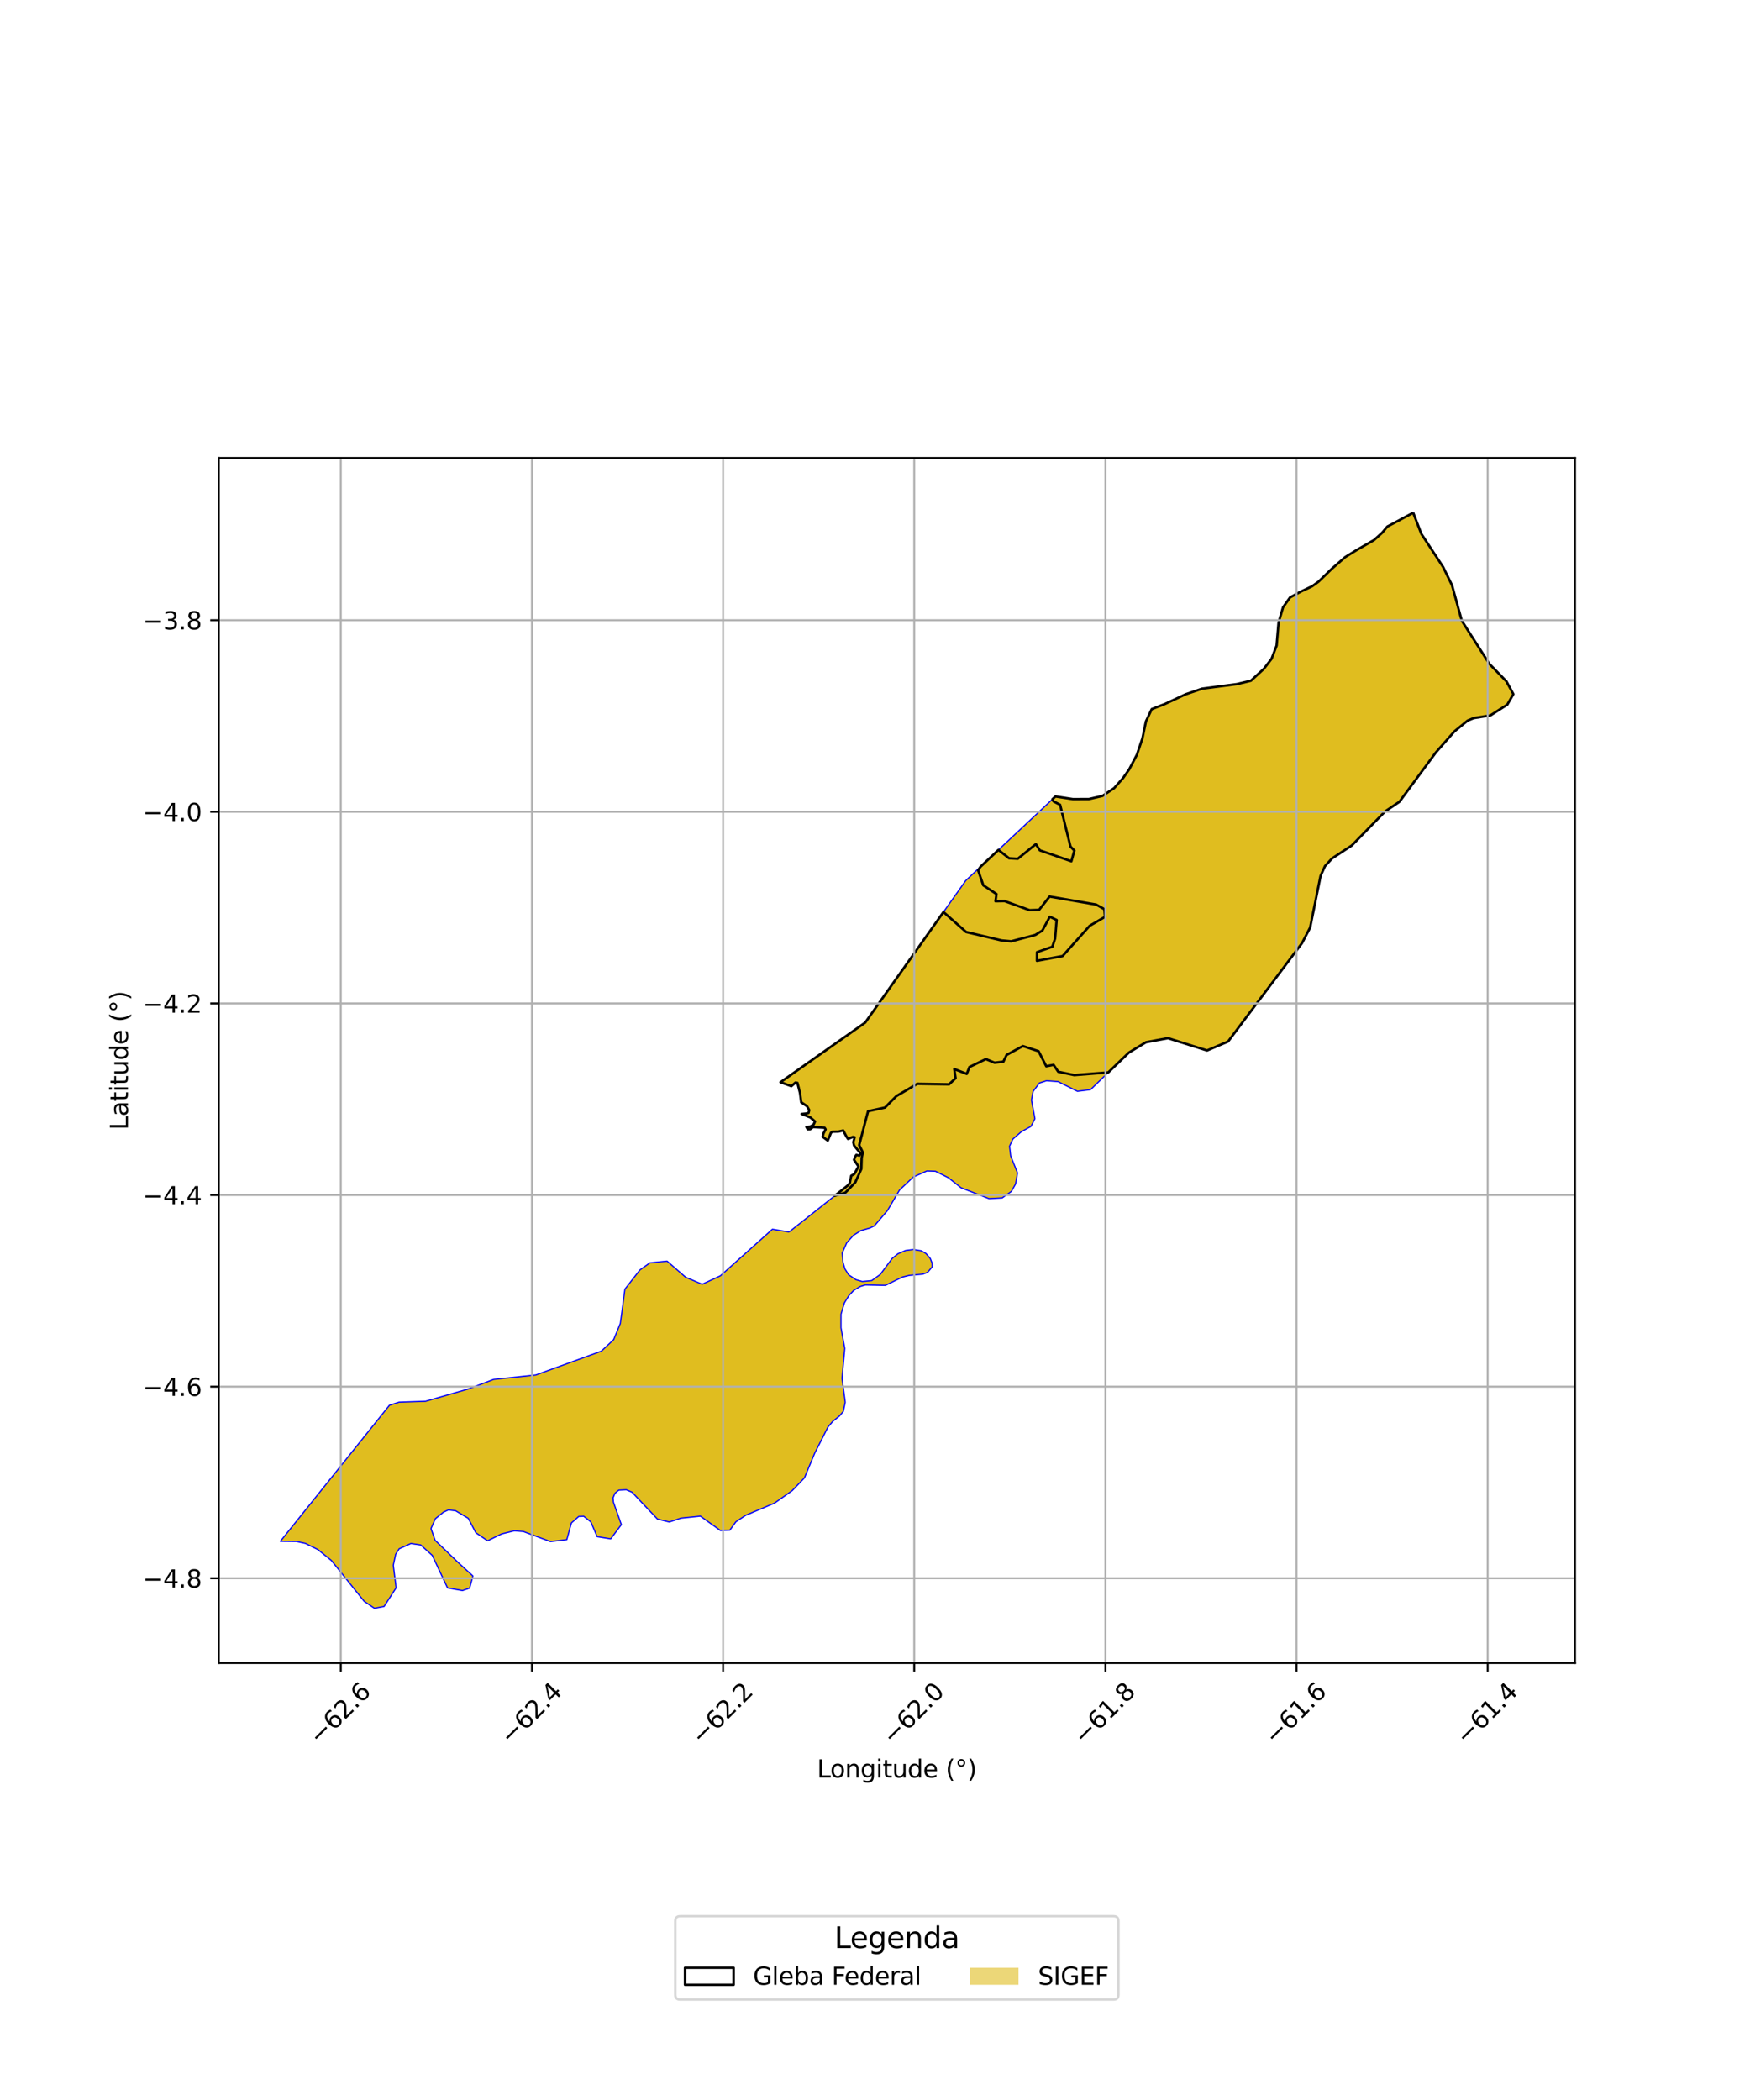 <?xml version="1.0" encoding="utf-8" standalone="no"?>
<!DOCTYPE svg PUBLIC "-//W3C//DTD SVG 1.1//EN"
  "http://www.w3.org/Graphics/SVG/1.1/DTD/svg11.dtd">
<svg xmlns:xlink="http://www.w3.org/1999/xlink" width="720pt" height="864pt" viewBox="0 0 720 864" xmlns="http://www.w3.org/2000/svg" version="1.1">
 <defs>
  <style type="text/css">*{stroke-linejoin: round; stroke-linecap: butt}</style>
 </defs>
 <g id="figure_1">
  <g id="patch_1">
   <path d="M 0 864 
L 720 864 
L 720 0 
L 0 0 
z
" style="fill: #ffffff"/>
  </g>
  <g id="axes_1">
   <g id="patch_2">
    <path d="M 90 684.217 
L 648 684.217 
L 648 188.423 
L 90 188.423 
z
" style="fill: #ffffff"/>
   </g>
   <g id="PatchCollection_1">
    <path d="M 324.649 506.879 
L 343.442 491.981 
L 347.756 490.738 
L 351.891 486.441 
L 354.381 480.922 
L 354.526 476.374 
L 355.016 474.155 
L 353.486 471.138 
L 357.144 457.191 
L 364.096 455.684 
L 368.828 450.941 
L 377.404 445.918 
L 390.469 446.12 
L 393.155 443.609 
L 392.61 439.822 
L 397.743 441.849 
L 398.856 439.004 
L 405.609 435.743 
L 409.2 437.235 
L 412.803 436.805 
L 414.138 434.043 
L 420.824 430.382 
L 427.298 432.5 
L 430.455 438.68 
L 433.461 438.107 
L 435.405 440.956 
L 441.99 442.336 
L 455.967 441.238 
L 448.679 448.309 
L 443.29 448.988 
L 435.301 444.996 
L 430.563 444.642 
L 427.63 445.581 
L 425.032 449.058 
L 424.377 452.587 
L 425.788 460.267 
L 424.182 463.415 
L 420.234 465.59 
L 416.713 468.654 
L 415.352 471.597 
L 415.824 475.585 
L 418.64 482.597 
L 417.821 487.149 
L 416.132 490.165 
L 412.33 492.855 
L 406.908 493.147 
L 395.379 488.668 
L 390.195 484.548 
L 384.86 481.883 
L 381.363 481.765 
L 375.791 484.222 
L 370.093 489.6 
L 365.141 498.025 
L 359.713 504.381 
L 357.819 505.274 
L 354.184 506.303 
L 351.112 508.244 
L 348.343 511.373 
L 346.515 515.538 
L 346.84 519.342 
L 347.604 522.026 
L 349.152 524.483 
L 352.199 526.519 
L 354.777 527.246 
L 358.643 526.881 
L 362.182 524.325 
L 367.089 517.731 
L 369.477 515.811 
L 372.6 514.49 
L 375.735 514.097 
L 379.044 514.607 
L 380.957 515.726 
L 382.736 517.775 
L 383.491 519.676 
L 383.524 521.255 
L 381.624 523.485 
L 379.636 524.217 
L 374.031 524.741 
L 371.284 525.417 
L 364.26 528.838 
L 356.029 528.659 
L 353.97 529.275 
L 351.236 530.898 
L 349.284 532.991 
L 347.42 536.013 
L 346.019 540.666 
L 346.011 546.303 
L 347.555 554.781 
L 346.452 567.067 
L 347.747 576.927 
L 346.97 580.682 
L 345.403 582.548 
L 342.664 584.739 
L 340.645 587.11 
L 335.172 597.935 
L 330.966 608.044 
L 325.916 613.309 
L 318.68 618.413 
L 318.68 618.413 
L 306.783 623.45 
L 302.778 626.096 
L 300.282 629.538 
L 296.41 629.701 
L 288.165 623.785 
L 280.225 624.601 
L 275.381 626.185 
L 270.519 625.004 
L 260.041 613.933 
L 257.674 612.938 
L 254.582 613.088 
L 253.02 614.373 
L 252.24 616.21 
L 252.385 618.04 
L 255.645 627.27 
L 251.284 633.121 
L 245.689 632.232 
L 243.097 626.152 
L 240.181 623.848 
L 238.119 623.913 
L 235.104 626.566 
L 233.194 633.463 
L 226.47 634.247 
L 215.332 630.112 
L 211.631 629.809 
L 206.409 631.088 
L 200.623 633.924 
L 195.761 630.602 
L 192.656 624.668 
L 187.447 621.569 
L 184.518 621.198 
L 182.414 622.166 
L 179.126 624.836 
L 177.324 628.904 
L 179.028 633.74 
L 188.452 642.812 
L 194.576 648.404 
L 193.221 653.384 
L 190.272 654.393 
L 184.127 653.295 
L 177.855 639.928 
L 173.093 635.634 
L 169.059 635.04 
L 164.222 637.22 
L 162.766 639.509 
L 161.827 643.978 
L 162.965 653.28 
L 158.026 660.946 
L 154.053 661.681 
L 149.844 658.833 
L 136.361 642.037 
L 130.766 637.515 
L 125.67 634.999 
L 122.005 634.205 
L 115.364 634.131 
L 160.238 578.155 
L 164.203 576.888 
L 175.08 576.525 
L 192.678 571.472 
L 203.098 567.529 
L 220.43 565.717 
L 247.419 555.906 
L 252.487 551.152 
L 255.229 544.491 
L 257.12 530.386 
L 263.285 522.493 
L 267.375 519.586 
L 274.445 518.87 
L 282.098 525.485 
L 288.882 528.384 
L 296.398 524.901 
L 317.797 505.742 
L 324.649 506.879 
" clip-path="url(#pd180a8e510)" style="fill: #e0bd1f; stroke: #0000ff; stroke-width: 0.5"/>
    <path d="M 581.429 210.959 
L 584.776 219.647 
L 593.742 233.292 
L 597.39 240.767 
L 601.435 255.418 
L 612.737 273.102 
L 619.799 280.353 
L 622.636 285.588 
L 620.131 289.913 
L 613.184 294.342 
L 606.324 295.446 
L 603.823 296.479 
L 598.402 300.905 
L 590.73 309.599 
L 575.759 329.885 
L 569.835 333.872 
L 556.157 347.873 
L 548.045 353.183 
L 545.137 356.347 
L 543.322 360.358 
L 539.017 381.654 
L 535.731 387.965 
L 505.262 428.515 
L 496.616 432.194 
L 480.527 427.134 
L 471.486 428.801 
L 464.447 433.079 
L 455.967 441.238 
L 441.99 442.336 
L 435.405 440.956 
L 433.461 438.107 
L 430.455 438.68 
L 427.298 432.5 
L 420.824 430.382 
L 414.138 434.043 
L 412.803 436.805 
L 409.2 437.235 
L 405.609 435.743 
L 398.856 439.004 
L 397.743 441.849 
L 392.61 439.822 
L 393.155 443.609 
L 390.469 446.12 
L 377.404 445.918 
L 368.828 450.941 
L 364.096 455.684 
L 357.144 457.191 
L 353.486 471.138 
L 355.016 474.155 
L 354.526 476.374 
L 354.381 480.922 
L 351.891 486.441 
L 347.756 490.738 
L 343.442 491.981 
L 348.92 487.637 
L 349.628 486.723 
L 350.221 483.741 
L 351.524 482.996 
L 353.204 479.904 
L 351.359 477.178 
L 351.942 475.711 
L 352.322 475.171 
L 353.568 475.43 
L 354.047 474.505 
L 351.38 471.297 
L 351.068 469.934 
L 351.622 467.921 
L 350.892 467.77 
L 348.901 468.581 
L 348.179 467.487 
L 346.924 465.122 
L 344.88 465.575 
L 342.548 465.607 
L 341.905 466.015 
L 340.573 469.265 
L 338.477 467.706 
L 338.778 466.399 
L 339.676 464.652 
L 339.264 463.991 
L 334.531 463.701 
L 333.387 464.578 
L 332.316 464.593 
L 331.776 463.657 
L 333.414 463.502 
L 334.709 462.725 
L 335.327 461.412 
L 333.36 459.726 
L 329.815 458.331 
L 331.704 458.148 
L 332.65 457.889 
L 332.94 456.715 
L 331.994 455.089 
L 329.652 453.532 
L 329.153 449.697 
L 328.085 445.544 
L 327.302 445.392 
L 325.572 446.891 
L 321.129 445.25 
L 355.976 420.712 
L 388.166 375.239 
L 397.482 383.45 
L 412.148 386.932 
L 416.037 387.281 
L 425.922 384.671 
L 428.851 382.867 
L 431.932 377.158 
L 434.737 378.527 
L 434.102 386.118 
L 432.957 389.525 
L 426.653 391.752 
L 426.631 395.301 
L 437.183 393.35 
L 448.313 380.906 
L 454.614 377.226 
L 454.366 374.068 
L 450.955 372.169 
L 431.832 368.861 
L 427.519 374.342 
L 423.629 374.484 
L 413.349 370.742 
L 409.576 370.8 
L 409.986 367.841 
L 404.546 364.235 
L 402.439 358.064 
L 403.379 356.626 
L 410.786 349.677 
L 415.151 353.117 
L 418.747 353.314 
L 426.185 347.297 
L 427.825 349.863 
L 440.788 354.35 
L 442.029 349.939 
L 440.427 348.31 
L 436.156 331.108 
L 433.46 329.719 
L 433.006 328.829 
L 434.231 327.68 
L 441.43 328.784 
L 448.02 328.755 
L 453.549 327.478 
L 458.367 324.272 
L 462.044 320.138 
L 464.576 316.531 
L 467.757 310.503 
L 470.03 303.765 
L 471.479 296.781 
L 473.862 291.743 
L 479.079 289.717 
L 484.284 287.32 
L 487.864 285.63 
L 494.628 283.321 
L 502.181 282.38 
L 508.833 281.468 
L 514.645 280.078 
L 519.972 275.182 
L 523.16 271.041 
L 525.242 265.601 
L 525.582 261.257 
L 526.031 256.19 
L 527.878 249.863 
L 530.757 245.799 
L 535.043 243.483 
L 539.89 241.177 
L 542.478 239.304 
L 548.08 233.887 
L 553.446 229.211 
L 558.247 226.252 
L 565.339 222.172 
L 568.599 219.247 
L 570.802 216.637 
L 576.339 213.658 
L 581.429 210.959 
" clip-path="url(#pd180a8e510)" style="fill: #e0bd1f; stroke: #0000ff; stroke-width: 0.5"/>
    <path d="M 397.31 362.319 
L 403.379 356.626 
L 402.439 358.064 
L 404.546 364.235 
L 409.986 367.841 
L 409.576 370.8 
L 413.349 370.742 
L 423.629 374.484 
L 427.519 374.342 
L 431.832 368.861 
L 450.955 372.169 
L 454.366 374.068 
L 454.614 377.226 
L 448.313 380.906 
L 437.183 393.35 
L 426.631 395.301 
L 426.653 391.752 
L 432.957 389.525 
L 434.102 386.118 
L 434.737 378.527 
L 431.932 377.158 
L 428.851 382.867 
L 425.922 384.671 
L 416.037 387.281 
L 412.148 386.932 
L 397.482 383.45 
L 388.166 375.239 
L 397.31 362.319 
" clip-path="url(#pd180a8e510)" style="fill: #e0bd1f; stroke: #0000ff; stroke-width: 0.5"/>
    <path d="M 433.006 328.829 
L 433.46 329.719 
L 436.156 331.108 
L 440.427 348.31 
L 442.029 349.939 
L 440.788 354.35 
L 427.825 349.863 
L 426.185 347.297 
L 418.747 353.314 
L 415.151 353.117 
L 410.786 349.677 
L 433.006 328.829 
" clip-path="url(#pd180a8e510)" style="fill: #e0bd1f; stroke: #0000ff; stroke-width: 0.5"/>
   </g>
   <g id="PatchCollection_2">
    <path d="M 581.429 210.959 
L 584.776 219.647 
L 593.742 233.292 
L 597.39 240.767 
L 601.435 255.418 
L 612.737 273.102 
L 619.799 280.353 
L 622.636 285.588 
L 620.131 289.913 
L 613.184 294.342 
L 606.324 295.446 
L 603.823 296.479 
L 598.402 300.905 
L 590.73 309.599 
L 575.759 329.885 
L 569.835 333.872 
L 556.157 347.873 
L 548.045 353.183 
L 545.137 356.347 
L 543.322 360.358 
L 539.017 381.654 
L 535.731 387.965 
L 505.262 428.515 
L 496.616 432.194 
L 480.527 427.134 
L 471.486 428.801 
L 464.447 433.079 
L 455.967 441.238 
L 441.99 442.336 
L 435.405 440.956 
L 433.461 438.107 
L 430.455 438.68 
L 427.298 432.5 
L 420.824 430.382 
L 414.138 434.043 
L 412.803 436.805 
L 409.2 437.235 
L 405.609 435.743 
L 398.856 439.004 
L 397.743 441.849 
L 392.61 439.822 
L 393.155 443.609 
L 390.469 446.12 
L 377.404 445.918 
L 368.828 450.941 
L 364.096 455.684 
L 357.144 457.191 
L 353.486 471.138 
L 355.016 474.155 
L 354.526 476.374 
L 354.381 480.922 
L 351.891 486.441 
L 347.756 490.738 
L 343.442 491.981 
L 348.92 487.637 
L 349.628 486.723 
L 350.221 483.741 
L 351.524 482.996 
L 353.204 479.904 
L 351.359 477.178 
L 351.942 475.711 
L 352.322 475.171 
L 353.568 475.43 
L 354.047 474.505 
L 351.38 471.297 
L 351.068 469.934 
L 351.622 467.921 
L 350.892 467.77 
L 348.901 468.581 
L 348.179 467.487 
L 346.924 465.122 
L 344.88 465.575 
L 342.548 465.607 
L 341.905 466.015 
L 340.573 469.265 
L 338.477 467.706 
L 338.778 466.399 
L 339.676 464.652 
L 339.264 463.991 
L 334.531 463.701 
L 333.387 464.578 
L 332.316 464.593 
L 331.776 463.657 
L 333.414 463.502 
L 334.709 462.725 
L 335.327 461.412 
L 333.36 459.726 
L 329.815 458.331 
L 331.704 458.148 
L 332.65 457.889 
L 332.94 456.715 
L 331.994 455.089 
L 329.652 453.532 
L 329.153 449.697 
L 328.085 445.544 
L 327.302 445.392 
L 325.572 446.891 
L 321.129 445.25 
L 355.976 420.712 
L 388.166 375.239 
L 397.482 383.45 
L 412.148 386.932 
L 416.037 387.281 
L 425.922 384.671 
L 428.851 382.867 
L 431.932 377.158 
L 434.737 378.527 
L 434.102 386.118 
L 432.957 389.525 
L 426.653 391.752 
L 426.631 395.301 
L 437.183 393.35 
L 448.313 380.906 
L 454.614 377.226 
L 454.366 374.068 
L 450.955 372.169 
L 431.832 368.861 
L 427.519 374.342 
L 423.629 374.484 
L 413.349 370.742 
L 409.576 370.8 
L 409.986 367.841 
L 404.546 364.235 
L 402.439 358.064 
L 403.379 356.626 
L 410.786 349.677 
L 415.151 353.117 
L 418.747 353.314 
L 426.185 347.297 
L 427.825 349.863 
L 440.788 354.35 
L 442.029 349.939 
L 440.427 348.31 
L 436.156 331.108 
L 433.46 329.719 
L 433.006 328.829 
L 434.231 327.68 
L 441.43 328.784 
L 448.02 328.755 
L 453.549 327.478 
L 458.367 324.272 
L 462.044 320.138 
L 464.576 316.531 
L 467.757 310.503 
L 470.03 303.765 
L 471.479 296.781 
L 473.862 291.743 
L 479.079 289.717 
L 487.864 285.63 
L 494.628 283.321 
L 508.833 281.468 
L 514.645 280.078 
L 519.972 275.182 
L 523.16 271.041 
L 525.242 265.601 
L 526.031 256.19 
L 527.878 249.863 
L 530.757 245.799 
L 535.043 243.483 
L 539.89 241.177 
L 542.478 239.304 
L 548.08 233.887 
L 553.446 229.211 
L 558.247 226.252 
L 565.339 222.172 
L 568.599 219.247 
L 570.802 216.637 
L 581.429 210.959 
L 581.429 210.959 
" clip-path="url(#pd180a8e510)" style="fill: none; stroke: #000000"/>
   </g>
   <g id="matplotlib.axis_1">
    <g id="xtick_1">
     <g id="line2d_1">
      <path d="M 140.219 684.217 
L 140.219 188.423 
" clip-path="url(#pd180a8e510)" style="fill: none; stroke: #b0b0b0; stroke-width: 0.8; stroke-linecap: square"/>
     </g>
     <g id="line2d_2">
      <defs>
       <path id="m8efd58bbf7" d="M 0 0 
L 0 3.5 
" style="stroke: #000000; stroke-width: 0.8"/>
      </defs>
      <g>
       <use xlink:href="#m8efd58bbf7" x="140.219" y="684.217" style="stroke: #000000; stroke-width: 0.8"/>
      </g>
     </g>
     <g id="text_1">
      <!-- −62.6 -->
      <g transform="translate(131.336 718.259) rotate(-45) scale(0.1 -0.1)">
       <defs>
        <path id="DejaVuSans-2212" d="M 678 2272 
L 4684 2272 
L 4684 1741 
L 678 1741 
L 678 2272 
z
" transform="scale(0.016)"/>
        <path id="DejaVuSans-36" d="M 2113 2584 
Q 1688 2584 1439 2293 
Q 1191 2003 1191 1497 
Q 1191 994 1439 701 
Q 1688 409 2113 409 
Q 2538 409 2786 701 
Q 3034 994 3034 1497 
Q 3034 2003 2786 2293 
Q 2538 2584 2113 2584 
z
M 3366 4563 
L 3366 3988 
Q 3128 4100 2886 4159 
Q 2644 4219 2406 4219 
Q 1781 4219 1451 3797 
Q 1122 3375 1075 2522 
Q 1259 2794 1537 2939 
Q 1816 3084 2150 3084 
Q 2853 3084 3261 2657 
Q 3669 2231 3669 1497 
Q 3669 778 3244 343 
Q 2819 -91 2113 -91 
Q 1303 -91 875 529 
Q 447 1150 447 2328 
Q 447 3434 972 4092 
Q 1497 4750 2381 4750 
Q 2619 4750 2861 4703 
Q 3103 4656 3366 4563 
z
" transform="scale(0.016)"/>
        <path id="DejaVuSans-32" d="M 1228 531 
L 3431 531 
L 3431 0 
L 469 0 
L 469 531 
Q 828 903 1448 1529 
Q 2069 2156 2228 2338 
Q 2531 2678 2651 2914 
Q 2772 3150 2772 3378 
Q 2772 3750 2511 3984 
Q 2250 4219 1831 4219 
Q 1534 4219 1204 4116 
Q 875 4013 500 3803 
L 500 4441 
Q 881 4594 1212 4672 
Q 1544 4750 1819 4750 
Q 2544 4750 2975 4387 
Q 3406 4025 3406 3419 
Q 3406 3131 3298 2873 
Q 3191 2616 2906 2266 
Q 2828 2175 2409 1742 
Q 1991 1309 1228 531 
z
" transform="scale(0.016)"/>
        <path id="DejaVuSans-2e" d="M 684 794 
L 1344 794 
L 1344 0 
L 684 0 
L 684 794 
z
" transform="scale(0.016)"/>
       </defs>
       <use xlink:href="#DejaVuSans-2212"/>
       <use xlink:href="#DejaVuSans-36" transform="translate(83.789 0)"/>
       <use xlink:href="#DejaVuSans-32" transform="translate(147.412 0)"/>
       <use xlink:href="#DejaVuSans-2e" transform="translate(211.035 0)"/>
       <use xlink:href="#DejaVuSans-36" transform="translate(242.822 0)"/>
      </g>
     </g>
    </g>
    <g id="xtick_2">
     <g id="line2d_3">
      <path d="M 218.859 684.217 
L 218.859 188.423 
" clip-path="url(#pd180a8e510)" style="fill: none; stroke: #b0b0b0; stroke-width: 0.8; stroke-linecap: square"/>
     </g>
     <g id="line2d_4">
      <g>
       <use xlink:href="#m8efd58bbf7" x="218.859" y="684.217" style="stroke: #000000; stroke-width: 0.8"/>
      </g>
     </g>
     <g id="text_2">
      <!-- −62.4 -->
      <g transform="translate(209.976 718.259) rotate(-45) scale(0.1 -0.1)">
       <defs>
        <path id="DejaVuSans-34" d="M 2419 4116 
L 825 1625 
L 2419 1625 
L 2419 4116 
z
M 2253 4666 
L 3047 4666 
L 3047 1625 
L 3713 1625 
L 3713 1100 
L 3047 1100 
L 3047 0 
L 2419 0 
L 2419 1100 
L 313 1100 
L 313 1709 
L 2253 4666 
z
" transform="scale(0.016)"/>
       </defs>
       <use xlink:href="#DejaVuSans-2212"/>
       <use xlink:href="#DejaVuSans-36" transform="translate(83.789 0)"/>
       <use xlink:href="#DejaVuSans-32" transform="translate(147.412 0)"/>
       <use xlink:href="#DejaVuSans-2e" transform="translate(211.035 0)"/>
       <use xlink:href="#DejaVuSans-34" transform="translate(242.822 0)"/>
      </g>
     </g>
    </g>
    <g id="xtick_3">
     <g id="line2d_5">
      <path d="M 297.499 684.217 
L 297.499 188.423 
" clip-path="url(#pd180a8e510)" style="fill: none; stroke: #b0b0b0; stroke-width: 0.8; stroke-linecap: square"/>
     </g>
     <g id="line2d_6">
      <g>
       <use xlink:href="#m8efd58bbf7" x="297.499" y="684.217" style="stroke: #000000; stroke-width: 0.8"/>
      </g>
     </g>
     <g id="text_3">
      <!-- −62.2 -->
      <g transform="translate(288.616 718.259) rotate(-45) scale(0.1 -0.1)">
       <use xlink:href="#DejaVuSans-2212"/>
       <use xlink:href="#DejaVuSans-36" transform="translate(83.789 0)"/>
       <use xlink:href="#DejaVuSans-32" transform="translate(147.412 0)"/>
       <use xlink:href="#DejaVuSans-2e" transform="translate(211.035 0)"/>
       <use xlink:href="#DejaVuSans-32" transform="translate(242.822 0)"/>
      </g>
     </g>
    </g>
    <g id="xtick_4">
     <g id="line2d_7">
      <path d="M 376.14 684.217 
L 376.14 188.423 
" clip-path="url(#pd180a8e510)" style="fill: none; stroke: #b0b0b0; stroke-width: 0.8; stroke-linecap: square"/>
     </g>
     <g id="line2d_8">
      <g>
       <use xlink:href="#m8efd58bbf7" x="376.14" y="684.217" style="stroke: #000000; stroke-width: 0.8"/>
      </g>
     </g>
     <g id="text_4">
      <!-- −62.0 -->
      <g transform="translate(367.256 718.259) rotate(-45) scale(0.1 -0.1)">
       <defs>
        <path id="DejaVuSans-30" d="M 2034 4250 
Q 1547 4250 1301 3770 
Q 1056 3291 1056 2328 
Q 1056 1369 1301 889 
Q 1547 409 2034 409 
Q 2525 409 2770 889 
Q 3016 1369 3016 2328 
Q 3016 3291 2770 3770 
Q 2525 4250 2034 4250 
z
M 2034 4750 
Q 2819 4750 3233 4129 
Q 3647 3509 3647 2328 
Q 3647 1150 3233 529 
Q 2819 -91 2034 -91 
Q 1250 -91 836 529 
Q 422 1150 422 2328 
Q 422 3509 836 4129 
Q 1250 4750 2034 4750 
z
" transform="scale(0.016)"/>
       </defs>
       <use xlink:href="#DejaVuSans-2212"/>
       <use xlink:href="#DejaVuSans-36" transform="translate(83.789 0)"/>
       <use xlink:href="#DejaVuSans-32" transform="translate(147.412 0)"/>
       <use xlink:href="#DejaVuSans-2e" transform="translate(211.035 0)"/>
       <use xlink:href="#DejaVuSans-30" transform="translate(242.822 0)"/>
      </g>
     </g>
    </g>
    <g id="xtick_5">
     <g id="line2d_9">
      <path d="M 454.78 684.217 
L 454.78 188.423 
" clip-path="url(#pd180a8e510)" style="fill: none; stroke: #b0b0b0; stroke-width: 0.8; stroke-linecap: square"/>
     </g>
     <g id="line2d_10">
      <g>
       <use xlink:href="#m8efd58bbf7" x="454.78" y="684.217" style="stroke: #000000; stroke-width: 0.8"/>
      </g>
     </g>
     <g id="text_5">
      <!-- −61.8 -->
      <g transform="translate(445.896 718.259) rotate(-45) scale(0.1 -0.1)">
       <defs>
        <path id="DejaVuSans-31" d="M 794 531 
L 1825 531 
L 1825 4091 
L 703 3866 
L 703 4441 
L 1819 4666 
L 2450 4666 
L 2450 531 
L 3481 531 
L 3481 0 
L 794 0 
L 794 531 
z
" transform="scale(0.016)"/>
        <path id="DejaVuSans-38" d="M 2034 2216 
Q 1584 2216 1326 1975 
Q 1069 1734 1069 1313 
Q 1069 891 1326 650 
Q 1584 409 2034 409 
Q 2484 409 2743 651 
Q 3003 894 3003 1313 
Q 3003 1734 2745 1975 
Q 2488 2216 2034 2216 
z
M 1403 2484 
Q 997 2584 770 2862 
Q 544 3141 544 3541 
Q 544 4100 942 4425 
Q 1341 4750 2034 4750 
Q 2731 4750 3128 4425 
Q 3525 4100 3525 3541 
Q 3525 3141 3298 2862 
Q 3072 2584 2669 2484 
Q 3125 2378 3379 2068 
Q 3634 1759 3634 1313 
Q 3634 634 3220 271 
Q 2806 -91 2034 -91 
Q 1263 -91 848 271 
Q 434 634 434 1313 
Q 434 1759 690 2068 
Q 947 2378 1403 2484 
z
M 1172 3481 
Q 1172 3119 1398 2916 
Q 1625 2713 2034 2713 
Q 2441 2713 2670 2916 
Q 2900 3119 2900 3481 
Q 2900 3844 2670 4047 
Q 2441 4250 2034 4250 
Q 1625 4250 1398 4047 
Q 1172 3844 1172 3481 
z
" transform="scale(0.016)"/>
       </defs>
       <use xlink:href="#DejaVuSans-2212"/>
       <use xlink:href="#DejaVuSans-36" transform="translate(83.789 0)"/>
       <use xlink:href="#DejaVuSans-31" transform="translate(147.412 0)"/>
       <use xlink:href="#DejaVuSans-2e" transform="translate(211.035 0)"/>
       <use xlink:href="#DejaVuSans-38" transform="translate(242.822 0)"/>
      </g>
     </g>
    </g>
    <g id="xtick_6">
     <g id="line2d_11">
      <path d="M 533.42 684.217 
L 533.42 188.423 
" clip-path="url(#pd180a8e510)" style="fill: none; stroke: #b0b0b0; stroke-width: 0.8; stroke-linecap: square"/>
     </g>
     <g id="line2d_12">
      <g>
       <use xlink:href="#m8efd58bbf7" x="533.42" y="684.217" style="stroke: #000000; stroke-width: 0.8"/>
      </g>
     </g>
     <g id="text_6">
      <!-- −61.6 -->
      <g transform="translate(524.536 718.259) rotate(-45) scale(0.1 -0.1)">
       <use xlink:href="#DejaVuSans-2212"/>
       <use xlink:href="#DejaVuSans-36" transform="translate(83.789 0)"/>
       <use xlink:href="#DejaVuSans-31" transform="translate(147.412 0)"/>
       <use xlink:href="#DejaVuSans-2e" transform="translate(211.035 0)"/>
       <use xlink:href="#DejaVuSans-36" transform="translate(242.822 0)"/>
      </g>
     </g>
    </g>
    <g id="xtick_7">
     <g id="line2d_13">
      <path d="M 612.06 684.217 
L 612.06 188.423 
" clip-path="url(#pd180a8e510)" style="fill: none; stroke: #b0b0b0; stroke-width: 0.8; stroke-linecap: square"/>
     </g>
     <g id="line2d_14">
      <g>
       <use xlink:href="#m8efd58bbf7" x="612.06" y="684.217" style="stroke: #000000; stroke-width: 0.8"/>
      </g>
     </g>
     <g id="text_7">
      <!-- −61.4 -->
      <g transform="translate(603.176 718.259) rotate(-45) scale(0.1 -0.1)">
       <use xlink:href="#DejaVuSans-2212"/>
       <use xlink:href="#DejaVuSans-36" transform="translate(83.789 0)"/>
       <use xlink:href="#DejaVuSans-31" transform="translate(147.412 0)"/>
       <use xlink:href="#DejaVuSans-2e" transform="translate(211.035 0)"/>
       <use xlink:href="#DejaVuSans-34" transform="translate(242.822 0)"/>
      </g>
     </g>
    </g>
    <g id="text_8">
     <!-- Longitude (°) -->
     <g transform="translate(336.14 731.328) scale(0.1 -0.1)">
      <defs>
       <path id="DejaVuSans-4c" d="M 628 4666 
L 1259 4666 
L 1259 531 
L 3531 531 
L 3531 0 
L 628 0 
L 628 4666 
z
" transform="scale(0.016)"/>
       <path id="DejaVuSans-6f" d="M 1959 3097 
Q 1497 3097 1228 2736 
Q 959 2375 959 1747 
Q 959 1119 1226 758 
Q 1494 397 1959 397 
Q 2419 397 2687 759 
Q 2956 1122 2956 1747 
Q 2956 2369 2687 2733 
Q 2419 3097 1959 3097 
z
M 1959 3584 
Q 2709 3584 3137 3096 
Q 3566 2609 3566 1747 
Q 3566 888 3137 398 
Q 2709 -91 1959 -91 
Q 1206 -91 779 398 
Q 353 888 353 1747 
Q 353 2609 779 3096 
Q 1206 3584 1959 3584 
z
" transform="scale(0.016)"/>
       <path id="DejaVuSans-6e" d="M 3513 2113 
L 3513 0 
L 2938 0 
L 2938 2094 
Q 2938 2591 2744 2837 
Q 2550 3084 2163 3084 
Q 1697 3084 1428 2787 
Q 1159 2491 1159 1978 
L 1159 0 
L 581 0 
L 581 3500 
L 1159 3500 
L 1159 2956 
Q 1366 3272 1645 3428 
Q 1925 3584 2291 3584 
Q 2894 3584 3203 3211 
Q 3513 2838 3513 2113 
z
" transform="scale(0.016)"/>
       <path id="DejaVuSans-67" d="M 2906 1791 
Q 2906 2416 2648 2759 
Q 2391 3103 1925 3103 
Q 1463 3103 1205 2759 
Q 947 2416 947 1791 
Q 947 1169 1205 825 
Q 1463 481 1925 481 
Q 2391 481 2648 825 
Q 2906 1169 2906 1791 
z
M 3481 434 
Q 3481 -459 3084 -895 
Q 2688 -1331 1869 -1331 
Q 1566 -1331 1297 -1286 
Q 1028 -1241 775 -1147 
L 775 -588 
Q 1028 -725 1275 -790 
Q 1522 -856 1778 -856 
Q 2344 -856 2625 -561 
Q 2906 -266 2906 331 
L 2906 616 
Q 2728 306 2450 153 
Q 2172 0 1784 0 
Q 1141 0 747 490 
Q 353 981 353 1791 
Q 353 2603 747 3093 
Q 1141 3584 1784 3584 
Q 2172 3584 2450 3431 
Q 2728 3278 2906 2969 
L 2906 3500 
L 3481 3500 
L 3481 434 
z
" transform="scale(0.016)"/>
       <path id="DejaVuSans-69" d="M 603 3500 
L 1178 3500 
L 1178 0 
L 603 0 
L 603 3500 
z
M 603 4863 
L 1178 4863 
L 1178 4134 
L 603 4134 
L 603 4863 
z
" transform="scale(0.016)"/>
       <path id="DejaVuSans-74" d="M 1172 4494 
L 1172 3500 
L 2356 3500 
L 2356 3053 
L 1172 3053 
L 1172 1153 
Q 1172 725 1289 603 
Q 1406 481 1766 481 
L 2356 481 
L 2356 0 
L 1766 0 
Q 1100 0 847 248 
Q 594 497 594 1153 
L 594 3053 
L 172 3053 
L 172 3500 
L 594 3500 
L 594 4494 
L 1172 4494 
z
" transform="scale(0.016)"/>
       <path id="DejaVuSans-75" d="M 544 1381 
L 544 3500 
L 1119 3500 
L 1119 1403 
Q 1119 906 1312 657 
Q 1506 409 1894 409 
Q 2359 409 2629 706 
Q 2900 1003 2900 1516 
L 2900 3500 
L 3475 3500 
L 3475 0 
L 2900 0 
L 2900 538 
Q 2691 219 2414 64 
Q 2138 -91 1772 -91 
Q 1169 -91 856 284 
Q 544 659 544 1381 
z
M 1991 3584 
L 1991 3584 
z
" transform="scale(0.016)"/>
       <path id="DejaVuSans-64" d="M 2906 2969 
L 2906 4863 
L 3481 4863 
L 3481 0 
L 2906 0 
L 2906 525 
Q 2725 213 2448 61 
Q 2172 -91 1784 -91 
Q 1150 -91 751 415 
Q 353 922 353 1747 
Q 353 2572 751 3078 
Q 1150 3584 1784 3584 
Q 2172 3584 2448 3432 
Q 2725 3281 2906 2969 
z
M 947 1747 
Q 947 1113 1208 752 
Q 1469 391 1925 391 
Q 2381 391 2643 752 
Q 2906 1113 2906 1747 
Q 2906 2381 2643 2742 
Q 2381 3103 1925 3103 
Q 1469 3103 1208 2742 
Q 947 2381 947 1747 
z
" transform="scale(0.016)"/>
       <path id="DejaVuSans-65" d="M 3597 1894 
L 3597 1613 
L 953 1613 
Q 991 1019 1311 708 
Q 1631 397 2203 397 
Q 2534 397 2845 478 
Q 3156 559 3463 722 
L 3463 178 
Q 3153 47 2828 -22 
Q 2503 -91 2169 -91 
Q 1331 -91 842 396 
Q 353 884 353 1716 
Q 353 2575 817 3079 
Q 1281 3584 2069 3584 
Q 2775 3584 3186 3129 
Q 3597 2675 3597 1894 
z
M 3022 2063 
Q 3016 2534 2758 2815 
Q 2500 3097 2075 3097 
Q 1594 3097 1305 2825 
Q 1016 2553 972 2059 
L 3022 2063 
z
" transform="scale(0.016)"/>
       <path id="DejaVuSans-20" transform="scale(0.016)"/>
       <path id="DejaVuSans-28" d="M 1984 4856 
Q 1566 4138 1362 3434 
Q 1159 2731 1159 2009 
Q 1159 1288 1364 580 
Q 1569 -128 1984 -844 
L 1484 -844 
Q 1016 -109 783 600 
Q 550 1309 550 2009 
Q 550 2706 781 3412 
Q 1013 4119 1484 4856 
L 1984 4856 
z
" transform="scale(0.016)"/>
       <path id="DejaVuSans-b0" d="M 1600 4347 
Q 1350 4347 1178 4173 
Q 1006 4000 1006 3750 
Q 1006 3503 1178 3333 
Q 1350 3163 1600 3163 
Q 1850 3163 2022 3333 
Q 2194 3503 2194 3750 
Q 2194 3997 2020 4172 
Q 1847 4347 1600 4347 
z
M 1600 4750 
Q 1800 4750 1984 4673 
Q 2169 4597 2303 4453 
Q 2447 4313 2519 4134 
Q 2591 3956 2591 3750 
Q 2591 3338 2302 3052 
Q 2013 2766 1594 2766 
Q 1172 2766 890 3047 
Q 609 3328 609 3750 
Q 609 4169 896 4459 
Q 1184 4750 1600 4750 
z
" transform="scale(0.016)"/>
       <path id="DejaVuSans-29" d="M 513 4856 
L 1013 4856 
Q 1481 4119 1714 3412 
Q 1947 2706 1947 2009 
Q 1947 1309 1714 600 
Q 1481 -109 1013 -844 
L 513 -844 
Q 928 -128 1133 580 
Q 1338 1288 1338 2009 
Q 1338 2731 1133 3434 
Q 928 4138 513 4856 
z
" transform="scale(0.016)"/>
      </defs>
      <use xlink:href="#DejaVuSans-4c"/>
      <use xlink:href="#DejaVuSans-6f" transform="translate(53.963 0)"/>
      <use xlink:href="#DejaVuSans-6e" transform="translate(115.145 0)"/>
      <use xlink:href="#DejaVuSans-67" transform="translate(178.523 0)"/>
      <use xlink:href="#DejaVuSans-69" transform="translate(242 0)"/>
      <use xlink:href="#DejaVuSans-74" transform="translate(269.783 0)"/>
      <use xlink:href="#DejaVuSans-75" transform="translate(308.992 0)"/>
      <use xlink:href="#DejaVuSans-64" transform="translate(372.371 0)"/>
      <use xlink:href="#DejaVuSans-65" transform="translate(435.848 0)"/>
      <use xlink:href="#DejaVuSans-20" transform="translate(497.371 0)"/>
      <use xlink:href="#DejaVuSans-28" transform="translate(529.158 0)"/>
      <use xlink:href="#DejaVuSans-b0" transform="translate(568.172 0)"/>
      <use xlink:href="#DejaVuSans-29" transform="translate(618.172 0)"/>
     </g>
    </g>
   </g>
   <g id="matplotlib.axis_2">
    <g id="ytick_1">
     <g id="line2d_15">
      <path d="M 90 649.352 
L 648 649.352 
" clip-path="url(#pd180a8e510)" style="fill: none; stroke: #b0b0b0; stroke-width: 0.8; stroke-linecap: square"/>
     </g>
     <g id="line2d_16">
      <defs>
       <path id="m1bfb334e32" d="M 0 0 
L -3.5 0 
" style="stroke: #000000; stroke-width: 0.8"/>
      </defs>
      <g>
       <use xlink:href="#m1bfb334e32" x="90" y="649.352" style="stroke: #000000; stroke-width: 0.8"/>
      </g>
     </g>
     <g id="text_9">
      <!-- −4.8 -->
      <g transform="translate(58.717 653.151) scale(0.1 -0.1)">
       <use xlink:href="#DejaVuSans-2212"/>
       <use xlink:href="#DejaVuSans-34" transform="translate(83.789 0)"/>
       <use xlink:href="#DejaVuSans-2e" transform="translate(147.412 0)"/>
       <use xlink:href="#DejaVuSans-38" transform="translate(179.199 0)"/>
      </g>
     </g>
    </g>
    <g id="ytick_2">
     <g id="line2d_17">
      <path d="M 90 570.515 
L 648 570.515 
" clip-path="url(#pd180a8e510)" style="fill: none; stroke: #b0b0b0; stroke-width: 0.8; stroke-linecap: square"/>
     </g>
     <g id="line2d_18">
      <g>
       <use xlink:href="#m1bfb334e32" x="90" y="570.515" style="stroke: #000000; stroke-width: 0.8"/>
      </g>
     </g>
     <g id="text_10">
      <!-- −4.6 -->
      <g transform="translate(58.717 574.315) scale(0.1 -0.1)">
       <use xlink:href="#DejaVuSans-2212"/>
       <use xlink:href="#DejaVuSans-34" transform="translate(83.789 0)"/>
       <use xlink:href="#DejaVuSans-2e" transform="translate(147.412 0)"/>
       <use xlink:href="#DejaVuSans-36" transform="translate(179.199 0)"/>
      </g>
     </g>
    </g>
    <g id="ytick_3">
     <g id="line2d_19">
      <path d="M 90 491.679 
L 648 491.679 
" clip-path="url(#pd180a8e510)" style="fill: none; stroke: #b0b0b0; stroke-width: 0.8; stroke-linecap: square"/>
     </g>
     <g id="line2d_20">
      <g>
       <use xlink:href="#m1bfb334e32" x="90" y="491.679" style="stroke: #000000; stroke-width: 0.8"/>
      </g>
     </g>
     <g id="text_11">
      <!-- −4.4 -->
      <g transform="translate(58.717 495.478) scale(0.1 -0.1)">
       <use xlink:href="#DejaVuSans-2212"/>
       <use xlink:href="#DejaVuSans-34" transform="translate(83.789 0)"/>
       <use xlink:href="#DejaVuSans-2e" transform="translate(147.412 0)"/>
       <use xlink:href="#DejaVuSans-34" transform="translate(179.199 0)"/>
      </g>
     </g>
    </g>
    <g id="ytick_4">
     <g id="line2d_21">
      <path d="M 90 412.842 
L 648 412.842 
" clip-path="url(#pd180a8e510)" style="fill: none; stroke: #b0b0b0; stroke-width: 0.8; stroke-linecap: square"/>
     </g>
     <g id="line2d_22">
      <g>
       <use xlink:href="#m1bfb334e32" x="90" y="412.842" style="stroke: #000000; stroke-width: 0.8"/>
      </g>
     </g>
     <g id="text_12">
      <!-- −4.2 -->
      <g transform="translate(58.717 416.642) scale(0.1 -0.1)">
       <use xlink:href="#DejaVuSans-2212"/>
       <use xlink:href="#DejaVuSans-34" transform="translate(83.789 0)"/>
       <use xlink:href="#DejaVuSans-2e" transform="translate(147.412 0)"/>
       <use xlink:href="#DejaVuSans-32" transform="translate(179.199 0)"/>
      </g>
     </g>
    </g>
    <g id="ytick_5">
     <g id="line2d_23">
      <path d="M 90 334.006 
L 648 334.006 
" clip-path="url(#pd180a8e510)" style="fill: none; stroke: #b0b0b0; stroke-width: 0.8; stroke-linecap: square"/>
     </g>
     <g id="line2d_24">
      <g>
       <use xlink:href="#m1bfb334e32" x="90" y="334.006" style="stroke: #000000; stroke-width: 0.8"/>
      </g>
     </g>
     <g id="text_13">
      <!-- −4.0 -->
      <g transform="translate(58.717 337.805) scale(0.1 -0.1)">
       <use xlink:href="#DejaVuSans-2212"/>
       <use xlink:href="#DejaVuSans-34" transform="translate(83.789 0)"/>
       <use xlink:href="#DejaVuSans-2e" transform="translate(147.412 0)"/>
       <use xlink:href="#DejaVuSans-30" transform="translate(179.199 0)"/>
      </g>
     </g>
    </g>
    <g id="ytick_6">
     <g id="line2d_25">
      <path d="M 90 255.17 
L 648 255.17 
" clip-path="url(#pd180a8e510)" style="fill: none; stroke: #b0b0b0; stroke-width: 0.8; stroke-linecap: square"/>
     </g>
     <g id="line2d_26">
      <g>
       <use xlink:href="#m1bfb334e32" x="90" y="255.17" style="stroke: #000000; stroke-width: 0.8"/>
      </g>
     </g>
     <g id="text_14">
      <!-- −3.8 -->
      <g transform="translate(58.717 258.969) scale(0.1 -0.1)">
       <defs>
        <path id="DejaVuSans-33" d="M 2597 2516 
Q 3050 2419 3304 2112 
Q 3559 1806 3559 1356 
Q 3559 666 3084 287 
Q 2609 -91 1734 -91 
Q 1441 -91 1130 -33 
Q 819 25 488 141 
L 488 750 
Q 750 597 1062 519 
Q 1375 441 1716 441 
Q 2309 441 2620 675 
Q 2931 909 2931 1356 
Q 2931 1769 2642 2001 
Q 2353 2234 1838 2234 
L 1294 2234 
L 1294 2753 
L 1863 2753 
Q 2328 2753 2575 2939 
Q 2822 3125 2822 3475 
Q 2822 3834 2567 4026 
Q 2313 4219 1838 4219 
Q 1578 4219 1281 4162 
Q 984 4106 628 3988 
L 628 4550 
Q 988 4650 1302 4700 
Q 1616 4750 1894 4750 
Q 2613 4750 3031 4423 
Q 3450 4097 3450 3541 
Q 3450 3153 3228 2886 
Q 3006 2619 2597 2516 
z
" transform="scale(0.016)"/>
       </defs>
       <use xlink:href="#DejaVuSans-2212"/>
       <use xlink:href="#DejaVuSans-33" transform="translate(83.789 0)"/>
       <use xlink:href="#DejaVuSans-2e" transform="translate(147.412 0)"/>
       <use xlink:href="#DejaVuSans-38" transform="translate(179.199 0)"/>
      </g>
     </g>
    </g>
    <g id="text_15">
     <!-- Latitude (°) -->
     <g transform="translate(52.638 464.89) rotate(-90) scale(0.1 -0.1)">
      <defs>
       <path id="DejaVuSans-61" d="M 2194 1759 
Q 1497 1759 1228 1600 
Q 959 1441 959 1056 
Q 959 750 1161 570 
Q 1363 391 1709 391 
Q 2188 391 2477 730 
Q 2766 1069 2766 1631 
L 2766 1759 
L 2194 1759 
z
M 3341 1997 
L 3341 0 
L 2766 0 
L 2766 531 
Q 2569 213 2275 61 
Q 1981 -91 1556 -91 
Q 1019 -91 701 211 
Q 384 513 384 1019 
Q 384 1609 779 1909 
Q 1175 2209 1959 2209 
L 2766 2209 
L 2766 2266 
Q 2766 2663 2505 2880 
Q 2244 3097 1772 3097 
Q 1472 3097 1187 3025 
Q 903 2953 641 2809 
L 641 3341 
Q 956 3463 1253 3523 
Q 1550 3584 1831 3584 
Q 2591 3584 2966 3190 
Q 3341 2797 3341 1997 
z
" transform="scale(0.016)"/>
      </defs>
      <use xlink:href="#DejaVuSans-4c"/>
      <use xlink:href="#DejaVuSans-61" transform="translate(55.713 0)"/>
      <use xlink:href="#DejaVuSans-74" transform="translate(116.992 0)"/>
      <use xlink:href="#DejaVuSans-69" transform="translate(156.201 0)"/>
      <use xlink:href="#DejaVuSans-74" transform="translate(183.984 0)"/>
      <use xlink:href="#DejaVuSans-75" transform="translate(223.193 0)"/>
      <use xlink:href="#DejaVuSans-64" transform="translate(286.572 0)"/>
      <use xlink:href="#DejaVuSans-65" transform="translate(350.049 0)"/>
      <use xlink:href="#DejaVuSans-20" transform="translate(411.572 0)"/>
      <use xlink:href="#DejaVuSans-28" transform="translate(443.359 0)"/>
      <use xlink:href="#DejaVuSans-b0" transform="translate(482.373 0)"/>
      <use xlink:href="#DejaVuSans-29" transform="translate(532.373 0)"/>
     </g>
    </g>
   </g>
   <g id="patch_3">
    <path d="M 90 684.217 
L 90 188.423 
" style="fill: none; stroke: #000000; stroke-width: 0.8; stroke-linejoin: miter; stroke-linecap: square"/>
   </g>
   <g id="patch_4">
    <path d="M 648 684.217 
L 648 188.423 
" style="fill: none; stroke: #000000; stroke-width: 0.8; stroke-linejoin: miter; stroke-linecap: square"/>
   </g>
   <g id="patch_5">
    <path d="M 90 684.217 
L 648 684.217 
" style="fill: none; stroke: #000000; stroke-width: 0.8; stroke-linejoin: miter; stroke-linecap: square"/>
   </g>
   <g id="patch_6">
    <path d="M 90 188.423 
L 648 188.423 
" style="fill: none; stroke: #000000; stroke-width: 0.8; stroke-linejoin: miter; stroke-linecap: square"/>
   </g>
   <g id="legend_1">
    <g id="patch_7">
     <path d="M 279.837 822.668 
L 458.163 822.668 
Q 460.163 822.668 460.163 820.668 
L 460.163 790.376 
Q 460.163 788.376 458.163 788.376 
L 279.837 788.376 
Q 277.837 788.376 277.837 790.376 
L 277.837 820.668 
Q 277.837 822.668 279.837 822.668 
z
" style="fill: #ffffff; opacity: 0.8; stroke: #cccccc; stroke-linejoin: miter"/>
    </g>
    <g id="text_16">
     <!-- Legenda -->
     <g transform="translate(343.281 801.494) scale(0.12 -0.12)">
      <use xlink:href="#DejaVuSans-4c"/>
      <use xlink:href="#DejaVuSans-65" transform="translate(53.963 0)"/>
      <use xlink:href="#DejaVuSans-67" transform="translate(115.486 0)"/>
      <use xlink:href="#DejaVuSans-65" transform="translate(178.963 0)"/>
      <use xlink:href="#DejaVuSans-6e" transform="translate(240.486 0)"/>
      <use xlink:href="#DejaVuSans-64" transform="translate(303.865 0)"/>
      <use xlink:href="#DejaVuSans-61" transform="translate(367.342 0)"/>
     </g>
    </g>
    <g id="patch_8">
     <path d="M 281.837 816.588 
L 301.837 816.588 
L 301.837 809.588 
L 281.837 809.588 
L 281.837 816.588 
z
" style="fill: none; stroke: #000000; stroke-linejoin: miter"/>
    </g>
    <g id="text_17">
     <!-- Gleba Federal -->
     <g transform="translate(309.837 816.588) scale(0.1 -0.1)">
      <defs>
       <path id="DejaVuSans-47" d="M 3809 666 
L 3809 1919 
L 2778 1919 
L 2778 2438 
L 4434 2438 
L 4434 434 
Q 4069 175 3628 42 
Q 3188 -91 2688 -91 
Q 1594 -91 976 548 
Q 359 1188 359 2328 
Q 359 3472 976 4111 
Q 1594 4750 2688 4750 
Q 3144 4750 3555 4637 
Q 3966 4525 4313 4306 
L 4313 3634 
Q 3963 3931 3569 4081 
Q 3175 4231 2741 4231 
Q 1884 4231 1454 3753 
Q 1025 3275 1025 2328 
Q 1025 1384 1454 906 
Q 1884 428 2741 428 
Q 3075 428 3337 486 
Q 3600 544 3809 666 
z
" transform="scale(0.016)"/>
       <path id="DejaVuSans-6c" d="M 603 4863 
L 1178 4863 
L 1178 0 
L 603 0 
L 603 4863 
z
" transform="scale(0.016)"/>
       <path id="DejaVuSans-62" d="M 3116 1747 
Q 3116 2381 2855 2742 
Q 2594 3103 2138 3103 
Q 1681 3103 1420 2742 
Q 1159 2381 1159 1747 
Q 1159 1113 1420 752 
Q 1681 391 2138 391 
Q 2594 391 2855 752 
Q 3116 1113 3116 1747 
z
M 1159 2969 
Q 1341 3281 1617 3432 
Q 1894 3584 2278 3584 
Q 2916 3584 3314 3078 
Q 3713 2572 3713 1747 
Q 3713 922 3314 415 
Q 2916 -91 2278 -91 
Q 1894 -91 1617 61 
Q 1341 213 1159 525 
L 1159 0 
L 581 0 
L 581 4863 
L 1159 4863 
L 1159 2969 
z
" transform="scale(0.016)"/>
       <path id="DejaVuSans-46" d="M 628 4666 
L 3309 4666 
L 3309 4134 
L 1259 4134 
L 1259 2759 
L 3109 2759 
L 3109 2228 
L 1259 2228 
L 1259 0 
L 628 0 
L 628 4666 
z
" transform="scale(0.016)"/>
       <path id="DejaVuSans-72" d="M 2631 2963 
Q 2534 3019 2420 3045 
Q 2306 3072 2169 3072 
Q 1681 3072 1420 2755 
Q 1159 2438 1159 1844 
L 1159 0 
L 581 0 
L 581 3500 
L 1159 3500 
L 1159 2956 
Q 1341 3275 1631 3429 
Q 1922 3584 2338 3584 
Q 2397 3584 2469 3576 
Q 2541 3569 2628 3553 
L 2631 2963 
z
" transform="scale(0.016)"/>
      </defs>
      <use xlink:href="#DejaVuSans-47"/>
      <use xlink:href="#DejaVuSans-6c" transform="translate(77.49 0)"/>
      <use xlink:href="#DejaVuSans-65" transform="translate(105.273 0)"/>
      <use xlink:href="#DejaVuSans-62" transform="translate(166.797 0)"/>
      <use xlink:href="#DejaVuSans-61" transform="translate(230.273 0)"/>
      <use xlink:href="#DejaVuSans-20" transform="translate(291.553 0)"/>
      <use xlink:href="#DejaVuSans-46" transform="translate(323.34 0)"/>
      <use xlink:href="#DejaVuSans-65" transform="translate(375.359 0)"/>
      <use xlink:href="#DejaVuSans-64" transform="translate(436.883 0)"/>
      <use xlink:href="#DejaVuSans-65" transform="translate(500.359 0)"/>
      <use xlink:href="#DejaVuSans-72" transform="translate(561.883 0)"/>
      <use xlink:href="#DejaVuSans-61" transform="translate(602.996 0)"/>
      <use xlink:href="#DejaVuSans-6c" transform="translate(664.275 0)"/>
     </g>
    </g>
    <g id="patch_9">
     <path d="M 399.045 816.588 
L 419.045 816.588 
L 419.045 809.588 
L 399.045 809.588 
z
" style="fill: #e0bd1f; opacity: 0.6"/>
    </g>
    <g id="text_18">
     <!-- SIGEF -->
     <g transform="translate(427.045 816.588) scale(0.1 -0.1)">
      <defs>
       <path id="DejaVuSans-53" d="M 3425 4513 
L 3425 3897 
Q 3066 4069 2747 4153 
Q 2428 4238 2131 4238 
Q 1616 4238 1336 4038 
Q 1056 3838 1056 3469 
Q 1056 3159 1242 3001 
Q 1428 2844 1947 2747 
L 2328 2669 
Q 3034 2534 3370 2195 
Q 3706 1856 3706 1288 
Q 3706 609 3251 259 
Q 2797 -91 1919 -91 
Q 1588 -91 1214 -16 
Q 841 59 441 206 
L 441 856 
Q 825 641 1194 531 
Q 1563 422 1919 422 
Q 2459 422 2753 634 
Q 3047 847 3047 1241 
Q 3047 1584 2836 1778 
Q 2625 1972 2144 2069 
L 1759 2144 
Q 1053 2284 737 2584 
Q 422 2884 422 3419 
Q 422 4038 858 4394 
Q 1294 4750 2059 4750 
Q 2388 4750 2728 4690 
Q 3069 4631 3425 4513 
z
" transform="scale(0.016)"/>
       <path id="DejaVuSans-49" d="M 628 4666 
L 1259 4666 
L 1259 0 
L 628 0 
L 628 4666 
z
" transform="scale(0.016)"/>
       <path id="DejaVuSans-45" d="M 628 4666 
L 3578 4666 
L 3578 4134 
L 1259 4134 
L 1259 2753 
L 3481 2753 
L 3481 2222 
L 1259 2222 
L 1259 531 
L 3634 531 
L 3634 0 
L 628 0 
L 628 4666 
z
" transform="scale(0.016)"/>
      </defs>
      <use xlink:href="#DejaVuSans-53"/>
      <use xlink:href="#DejaVuSans-49" transform="translate(63.477 0)"/>
      <use xlink:href="#DejaVuSans-47" transform="translate(92.969 0)"/>
      <use xlink:href="#DejaVuSans-45" transform="translate(170.459 0)"/>
      <use xlink:href="#DejaVuSans-46" transform="translate(233.643 0)"/>
     </g>
    </g>
   </g>
  </g>
 </g>
 <defs>
  <clipPath id="pd180a8e510">
   <rect x="90" y="188.423" width="558" height="495.794"/>
  </clipPath>
 </defs>
</svg>
